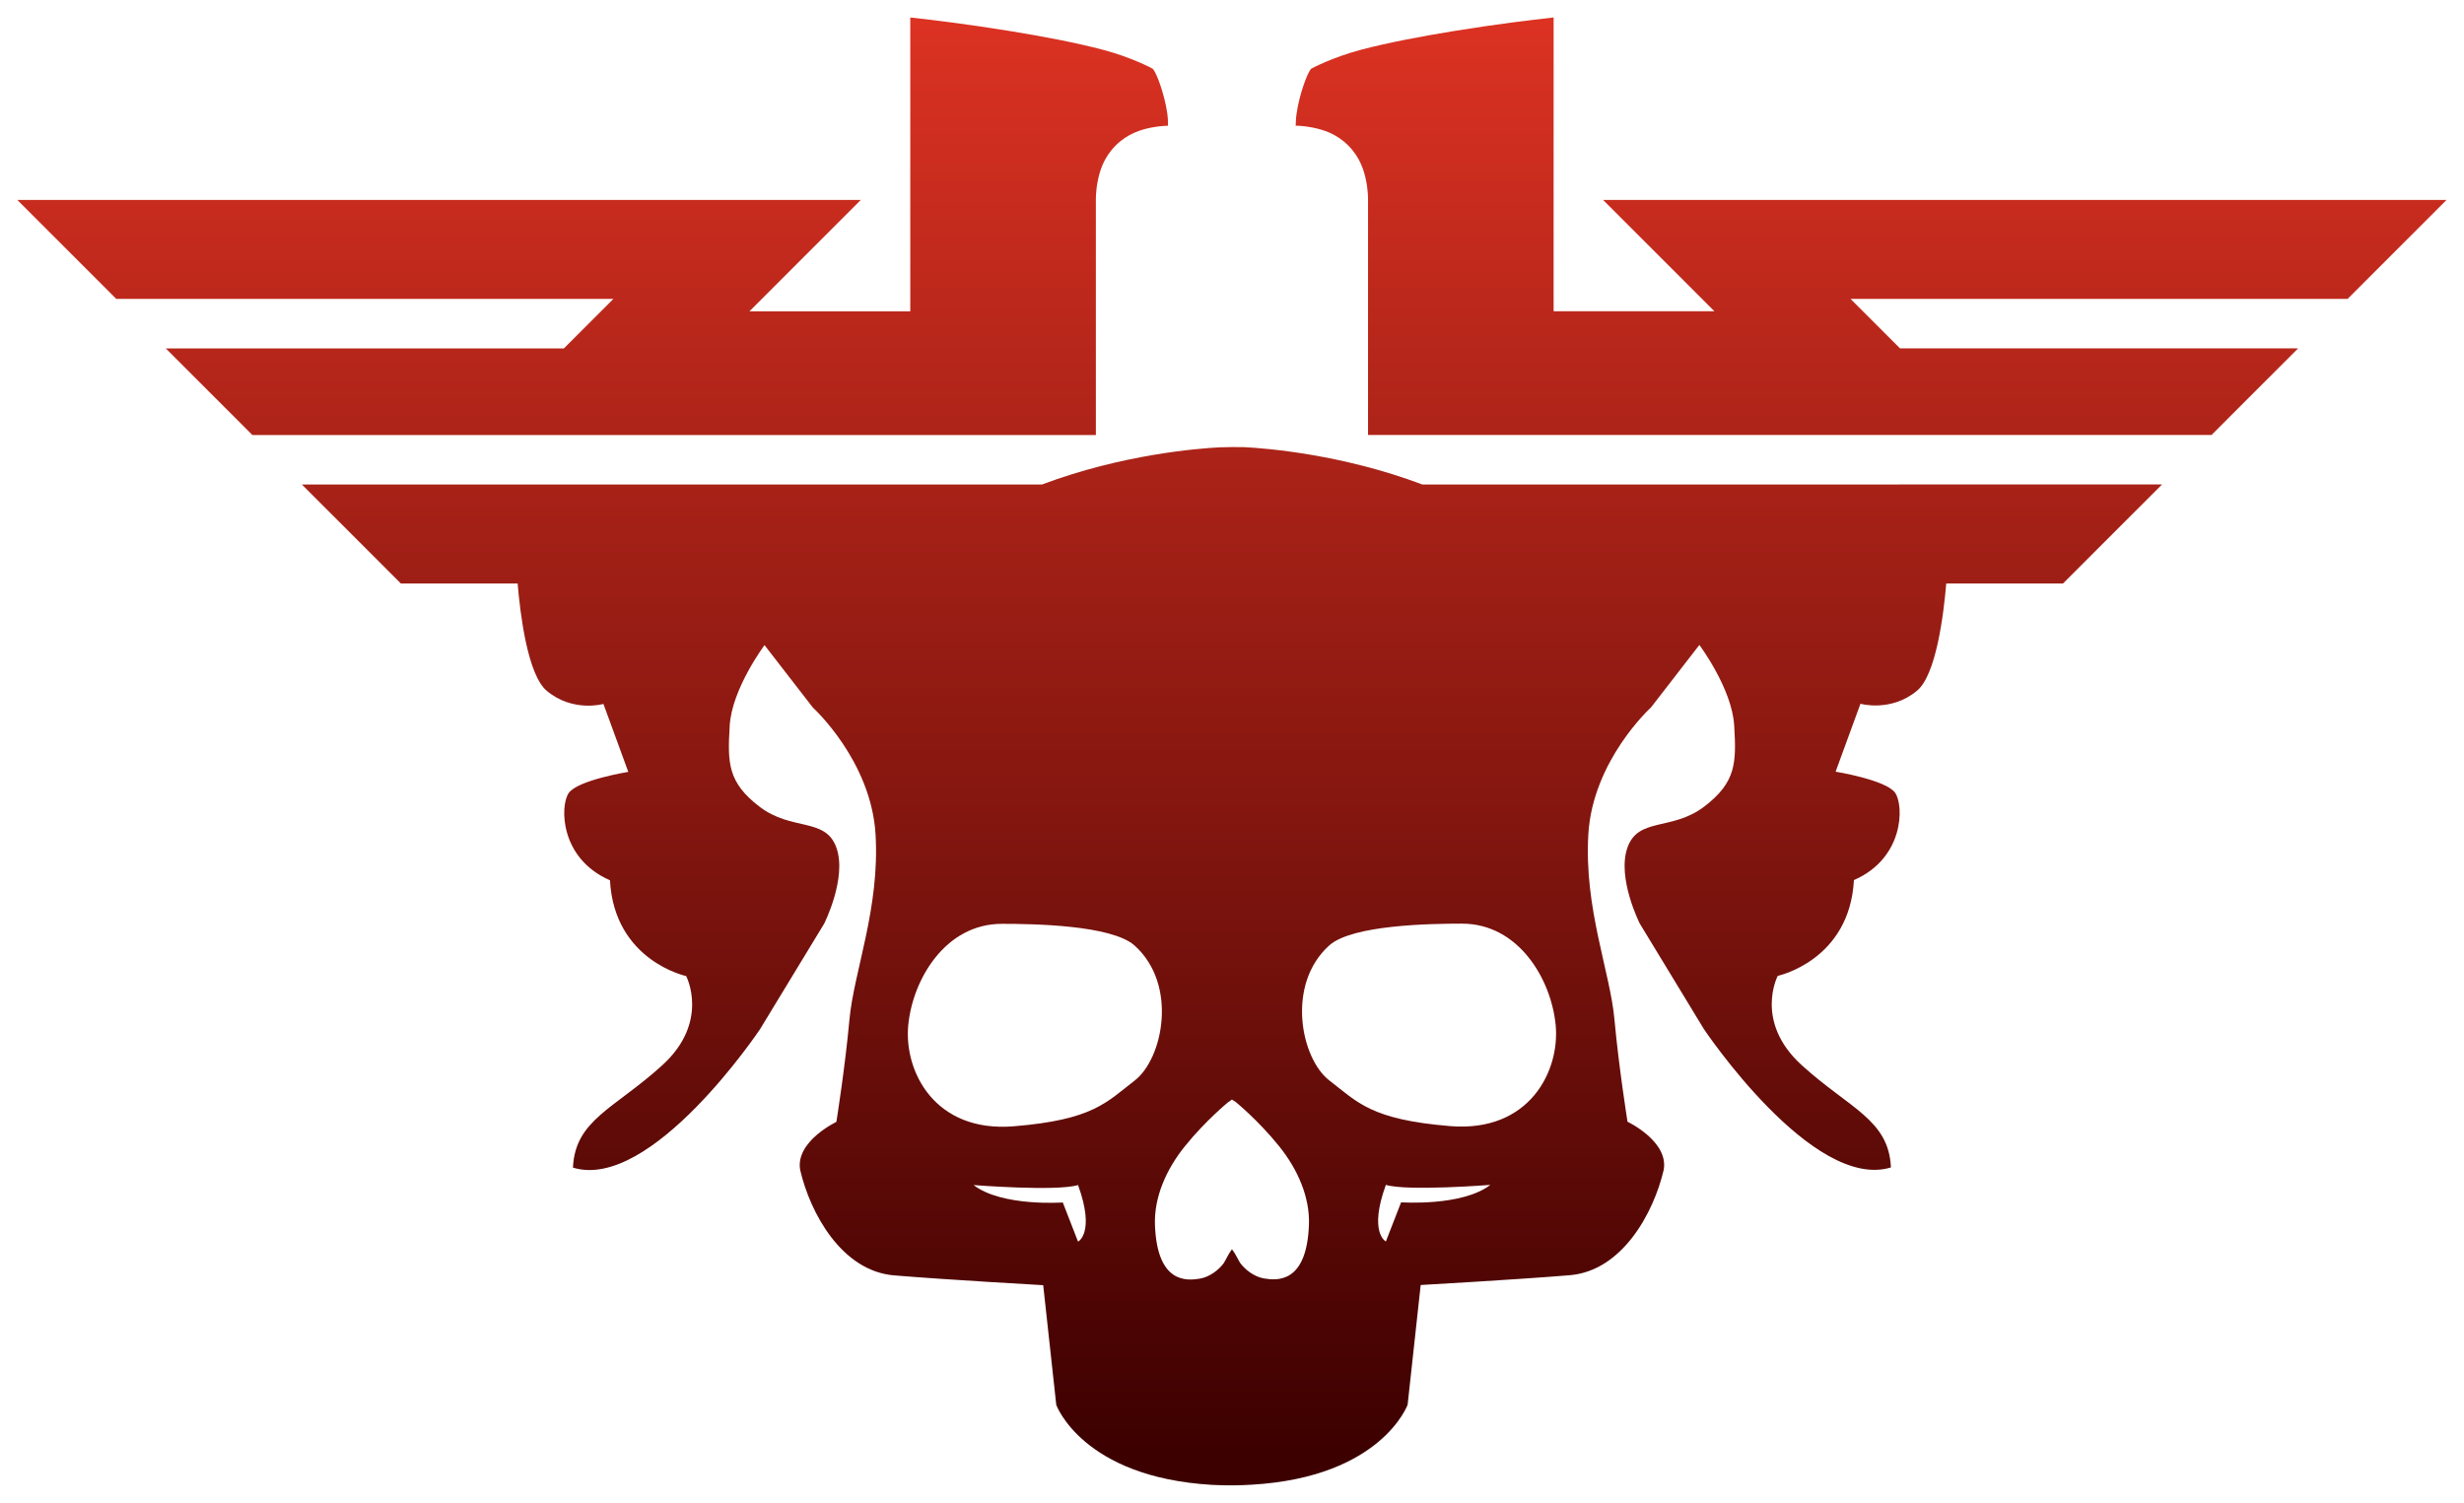 <?xml version="1.0" encoding="UTF-8" standalone="no"?>
<svg
   xmlns:dc="http://purl.org/dc/elements/1.1/"
   xmlns:cc="http://creativecommons.org/ns#"
   xmlns:rdf="http://www.w3.org/1999/02/22-rdf-syntax-ns#"
   xmlns:svg="http://www.w3.org/2000/svg"
   xmlns="http://www.w3.org/2000/svg"
   xmlns:xlink="http://www.w3.org/1999/xlink"
   id="svg2"
   xml:space="preserve"
   enable-background="new 0 0 1024 1024"
   viewBox="0 0 1131.828 690.29"
   height="690.29"
   width="1131.828"
   y="0px"
   x="0px"
   version="1.1"><defs
   id="defs18"><linearGradient
     id="linearGradient5430"><stop
       id="stop5432"
       style="stop-color:#df3323;stop-opacity:1"
       offset="0" /><stop
       id="stop5434"
       style="stop-color:#3d0000;stop-opacity:1"
       offset="1" /></linearGradient><linearGradient
     x1="134.576"
     y1="2.263"
     x2="134.576"
     y2="150.066"
     id="linearGradient5438"
     xlink:href="#linearGradient5430"
     gradientUnits="userSpaceOnUse"
     gradientTransform="translate(1142.216,451.99)"
     spreadMethod="pad" /></defs>


<g
   transform="translate(52.22,-235.662)"
   style="display:inline"
   id="layer2"><g
     style="display:inline"
     transform="matrix(5.683,0,0,5.683,809.276,-534.506)"
     id="g83"><path
       d="m 1309.715,457.303 c -2.354,0.263 -5.775,0.672 -10.094,1.375 -3.313,0.539 -6.702,1.18 -9.438,1.906 -2.736,0.726 -4.915,1.853 -4.969,1.906 -0.366,0.366 -1.185,2.542 -1.469,4.531 -0.093,0.649 -0.051,0.678 -0.094,1.219 0.15,0.002 0.79,0.002 1.719,0.188 1.033,0.207 2.38,0.598 3.594,1.812 1.214,1.214 1.606,2.561 1.812,3.594 0.207,1.033 0.188,1.906 0.188,1.906 v 23.75 h 85.219 l 8.75,-8.75 h -40.219 l -5,-5 h 50.219 l 10,-10 h -85.219 l 11.25,11.25 h -16.25 z m -65,0 v 29.688 h -16.25 l 11.25,-11.25 h -85.219 l 10,10 h 50.219 l -5,5 h -40.219 l 8.75,8.75 h 85.219 v -23.75 c 0,0 -0.019,-0.874 0.188,-1.906 0.207,-1.033 0.598,-2.38 1.812,-3.594 1.214,-1.214 2.561,-1.606 3.594,-1.812 0.877,-0.175 1.688,-0.188 1.688,-0.188 0,0 0.03,-0.57 -0.062,-1.219 -0.284,-1.989 -1.103,-4.165 -1.469,-4.531 -0.054,-0.054 -2.233,-1.18 -4.969,-1.906 -2.736,-0.726 -6.125,-1.367 -9.438,-1.906 -4.319,-0.703 -7.74,-1.112 -10.094,-1.375 z m 51.732,47.187 c -8.091,-3.05 -15.736,-3.656 -17.98,-3.772 l -1.253,-0.009 -1.252,0.027 c -2.239,0.116 -9.859,0.72 -17.933,3.754 -24.928,0 -49.856,0 -74.784,0 l 10,10 h 11.798 c 0.264,3.142 1.014,9.241 2.95,10.854 2.639,2.2 5.719,1.32 5.719,1.32 l 2.511,6.863 c 0,0 -5.151,0.836 -6.03,2.155 -0.88,1.32 -0.88,6.599 4.179,8.798 0.44,8.139 7.699,9.678 7.699,9.678 0,0 2.42,4.619 -2.42,9.018 -4.839,4.399 -8.798,5.499 -9.018,10.338 7.919,2.42 18.893,-13.973 18.893,-13.973 l 6.476,-10.656 c 0,0 2.346,-4.625 1.246,-7.705 -1.1,-3.079 -4.5,-1.647 -7.749,-4.123 -3.249,-2.476 -3.249,-4.455 -3.029,-8.195 0.22,-3.739 3.519,-8.139 3.519,-8.139 l 4.885,6.31 c 0,0 5.893,5.348 6.333,12.826 0.44,7.479 -2.2,13.857 -2.639,18.697 -0.44,4.839 -1.32,10.338 -1.32,10.338 0,0 -4.179,1.98 -3.657,4.863 1.017,4.375 4.207,10.204 9.486,10.644 5.279,0.44 15.067,0.99 15.067,0.99 l 1.32,12.098 c 0,0 2.642,7.309 15.725,8.077 0,0 1.265,0.061 2.014,0.049 0.75,0.011 2.035,-0.067 2.035,-0.067 13.083,-0.769 15.725,-8.077 15.725,-8.077 l 1.32,-12.098 c 0,0 9.788,-0.55 15.067,-0.99 5.279,-0.44 8.468,-6.269 9.486,-10.644 0.522,-2.883 -3.657,-4.863 -3.657,-4.863 0,0 -0.88,-5.499 -1.32,-10.338 -0.44,-4.839 -3.079,-11.218 -2.639,-18.697 0.44,-7.479 6.333,-12.827 6.333,-12.827 l 4.885,-6.31 c 0,0 3.299,4.399 3.519,8.139 0.22,3.739 0.22,5.719 -3.03,8.195 -3.249,2.475 -6.649,1.044 -7.748,4.123 -1.1,3.079 1.246,7.705 1.246,7.705 l 6.476,10.656 c 0,0 10.975,16.393 18.893,13.973 -0.22,-4.839 -4.179,-5.939 -9.018,-10.338 -4.839,-4.399 -2.42,-9.018 -2.42,-9.018 0,0 7.259,-1.54 7.699,-9.678 5.059,-2.2 5.059,-7.479 4.179,-8.798 -0.88,-1.32 -6.03,-2.155 -6.03,-2.155 l 2.511,-6.863 c 0,0 3.079,0.88 5.719,-1.32 1.932,-1.61 2.684,-7.688 2.949,-10.836 h 11.8 l 10,-10 z m 4.017,44.372 c 5.719,0 9.018,5.634 9.458,10.253 0.44,4.619 -2.64,10.863 -10.668,10.203 -8.028,-0.66 -9.348,-2.42 -12.208,-4.619 -2.859,-2.2 -4.399,-9.678 0,-13.638 2.324,-2.091 10.338,-2.2 13.418,-2.2 z m -46.498,0.018 c 3.079,0 11.094,0.108 13.418,2.2 4.399,3.959 2.86,11.438 0,13.638 -2.86,2.2 -4.179,3.959 -12.208,4.619 -8.028,0.66 -11.108,-5.584 -10.668,-10.203 0.44,-4.619 3.739,-10.253 9.458,-10.253 z m 23.248,17.757 0.373,0.237 c 0,0 2.273,1.847 4.385,4.465 1.883,2.335 3.125,5.15 3.021,7.95 -0.22,5.939 -3.226,5.64 -4.546,5.42 -0.988,-0.165 -1.923,-0.898 -2.42,-1.589 l -0.529,-0.954 -0.284,-0.409 -0.283,0.427 -0.529,0.955 c -0.496,0.691 -1.431,1.424 -2.42,1.589 -1.32,0.22 -4.326,0.519 -4.546,-5.42 -0.104,-2.8 1.137,-5.615 3.021,-7.95 2.111,-2.618 4.385,-4.465 4.385,-4.465 z m 15.551,8.62 c 2.2,0.66 10.558,0 10.558,0 -2.86,2.2 -9.018,1.76 -9.018,1.76 l -1.54,3.959 c 0,0 -1.76,-0.88 0,-5.719 z m -41.658,0.018 c 0,0 8.358,0.66 10.558,0 1.76,4.839 0,5.719 0,5.719 l -1.54,-3.959 c 0,0 -6.159,0.44 -9.018,-1.76 z"
       style="color:#000000;font-style:normal;font-variant:normal;font-weight:normal;font-stretch:normal;font-size:medium;line-height:normal;font-family:Sans;-inkscape-font-specification:Sans;text-indent:0;text-align:start;text-decoration:none;text-decoration-line:none;letter-spacing:normal;word-spacing:normal;text-transform:none;writing-mode:lr-tb;direction:ltr;baseline-shift:baseline;text-anchor:start;display:inline;overflow:visible;visibility:visible;opacity:1;fill:url(#linearGradient5438);fill-opacity:1;stroke:none;stroke-width:5;marker:none;enable-background:accumulate"
       transform="matrix(0.8,0,0,0.8,-1073.787,-228.91)"
       id="path4657" /></g><path
     id="path4652"
     d="m 513.646,412.28 c 25.258,0.029 57.41,7.971 57.41,7.971 l -5.393,-53.053 c 0,0 54.059,13.72 54.727,-32.219 2,-28 -61,-51.938 -79.25,-64.938 -18.055,-12.861 -25.584,-26.569 -25.744,-26.861 l -1.701,-2.806 -1.701,2.889 c -0.159,0.292 -7.688,14 -25.743,26.861 -18.25,13 -81.25,36.938 -79.25,64.938 0.667,45.938 54.727,32.219 54.727,32.219 l -5.393,53.053 c -10e-4,0 32.053,-8.025 57.311,-8.054 z"
     style="display:none;fill:#ffc100" /></g></svg>